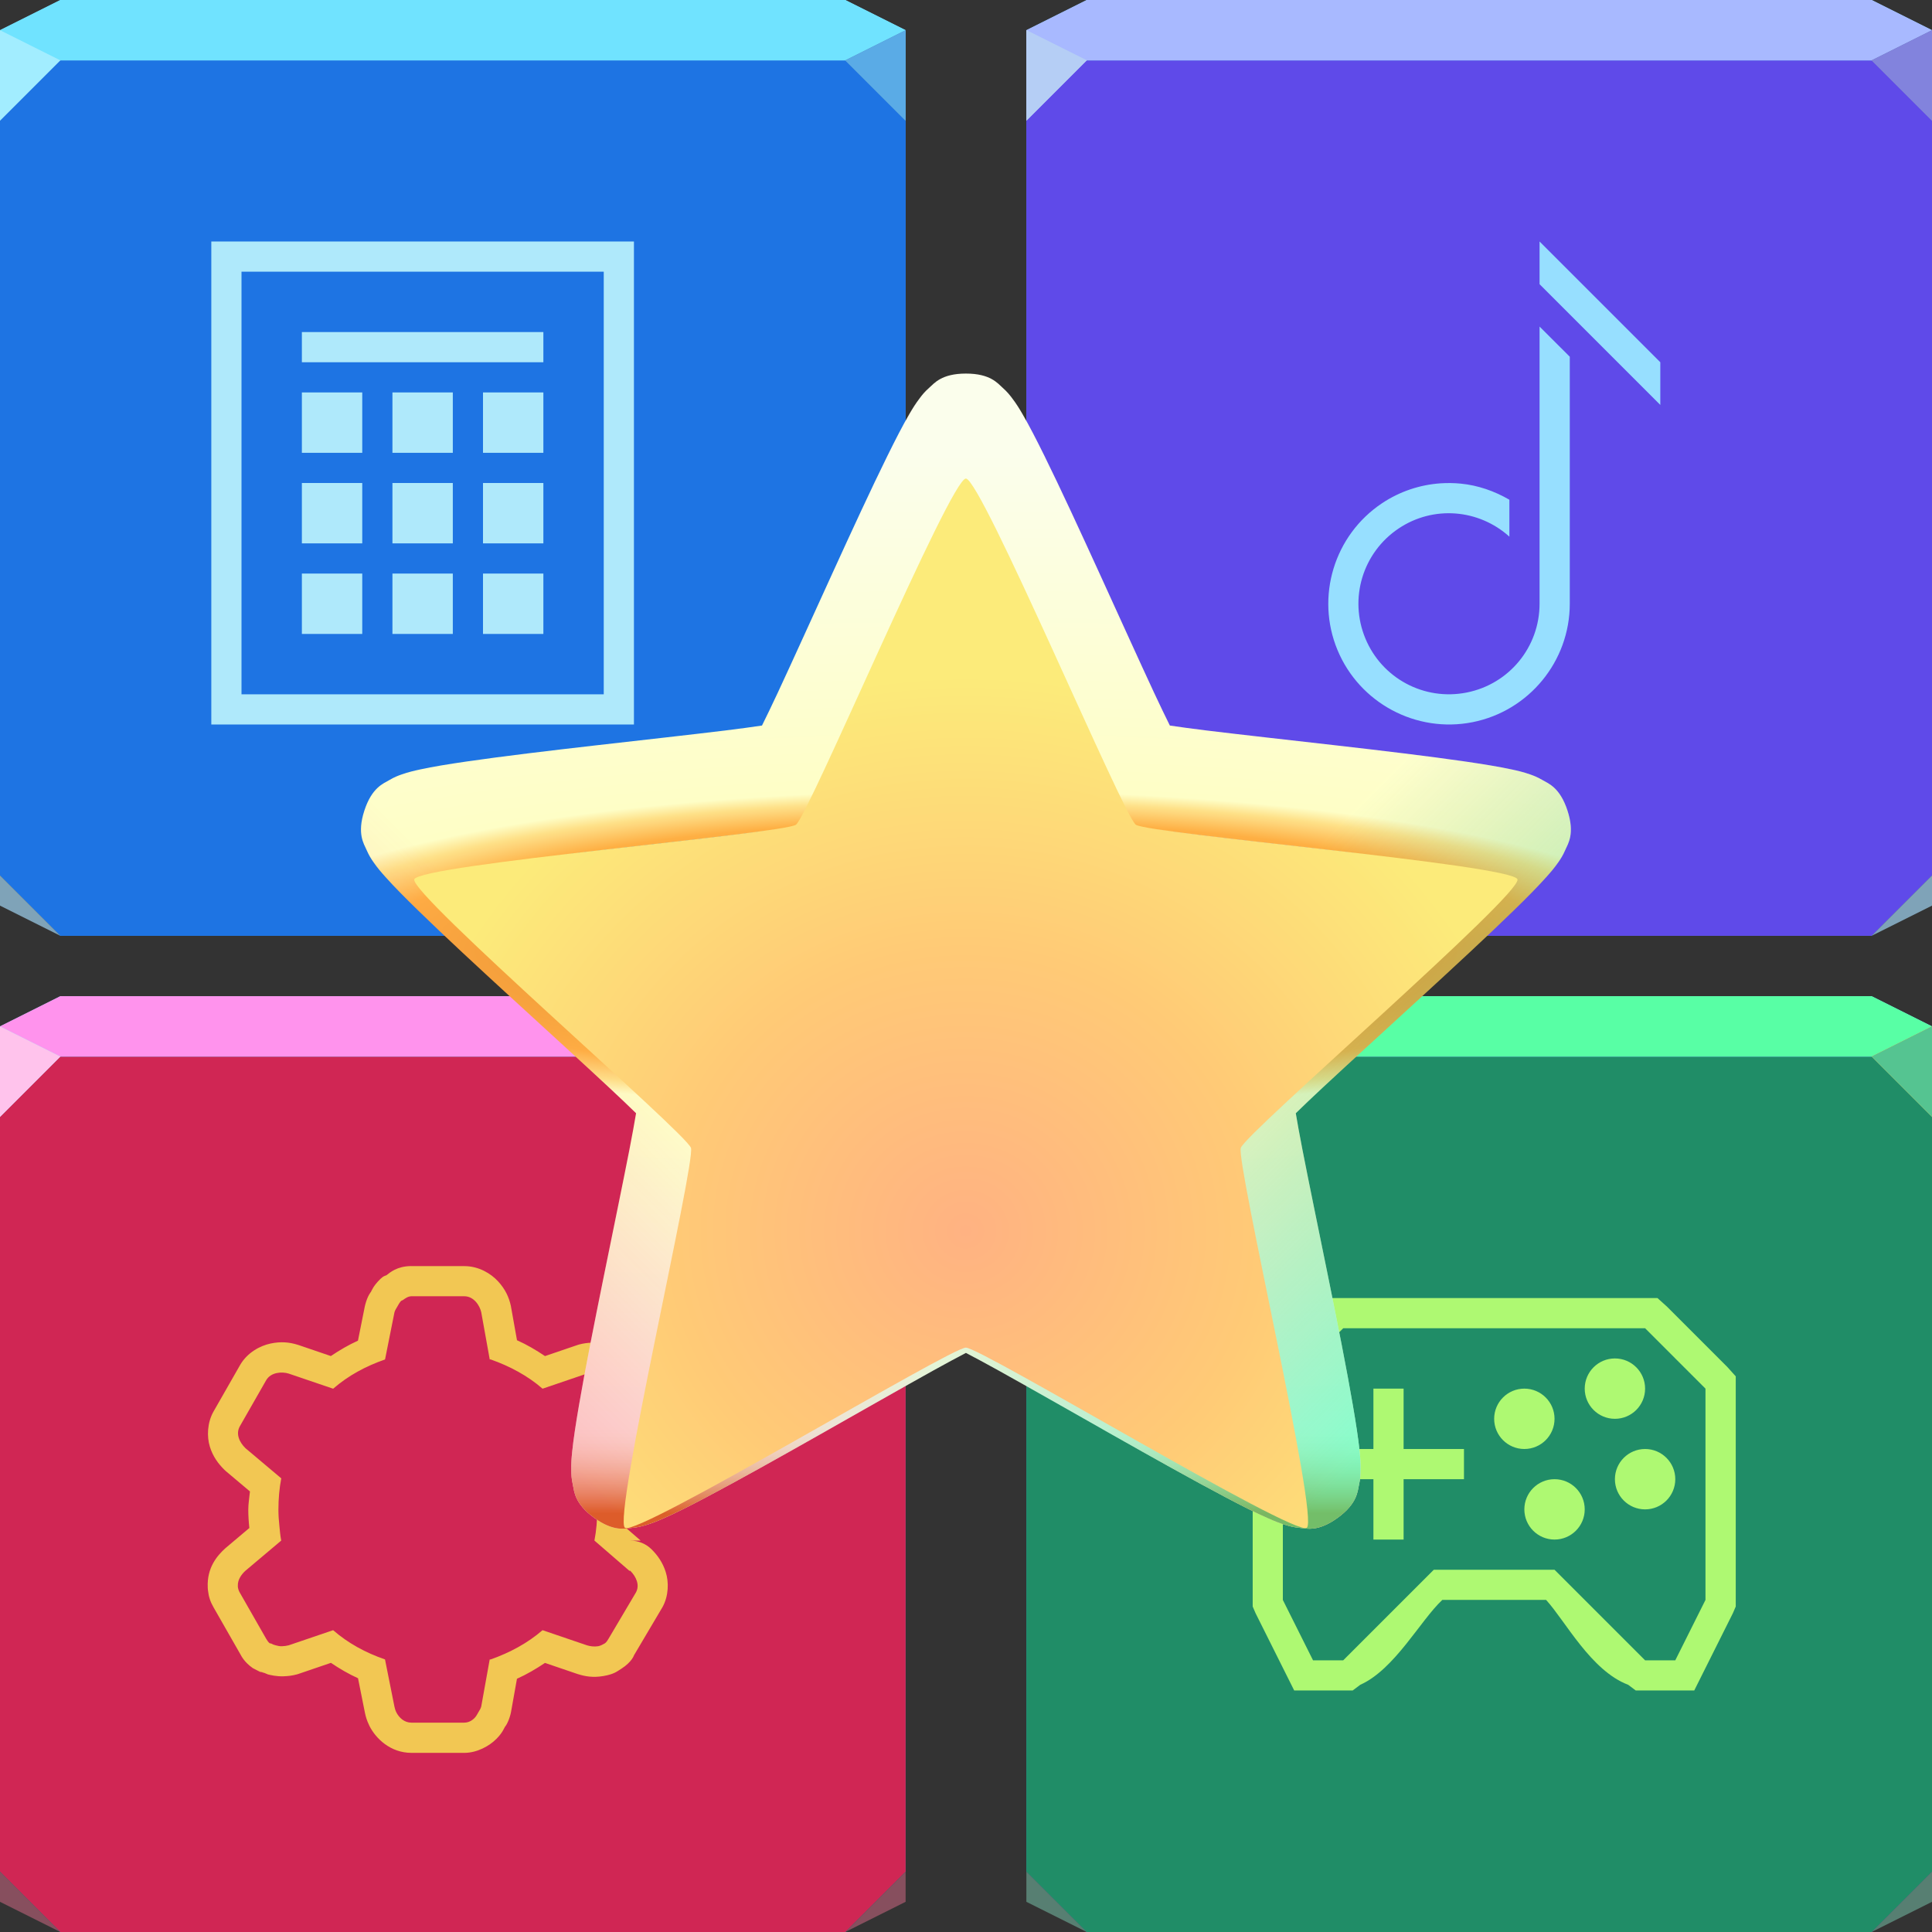 <?xml version="1.0" encoding="UTF-8"?>
<!-- Created with Inkscape (http://www.inkscape.org/) -->
<svg width="64" height="64" version="1.1" xmlns="http://www.w3.org/2000/svg" xmlns:cc="http://creativecommons.org/ns#" xmlns:dc="http://purl.org/dc/elements/1.1/" xmlns:rdf="http://www.w3.org/1999/02/22-rdf-syntax-ns#">
	<rect width="100%" height="100%" fill="#333333" stroke="none"/>
	<defs>
		<radialGradient id="b" cx="32" cy="30.013" r="23.058" gradientTransform="matrix(3.769 1.1895e-8 0 .823 -88.606 6.818)" gradientUnits="userSpaceOnUse">
			<stop stop-color="#d2791c" offset="0"/>
			<stop stop-color="#ffb042" offset=".26"/>
			<stop stop-color="#ffe28a" offset=".301"/>
			<stop stop-color="#ffffc7" offset=".323"/>
			<stop stop-color="#fcffed" offset="1"/>
		</radialGradient>
		<linearGradient id="e" x1="12.834" x2="21.781" y1="45.627" y2="36.68" gradientTransform="translate(0,1.5)" gradientUnits="userSpaceOnUse">
			<stop stop-color="#ff0d4e" stop-opacity=".265" offset="0"/>
			<stop stop-color="#ff2c65" stop-opacity="0" offset="1"/>
		</linearGradient>
		<linearGradient id="d" x1="17.589" x2="17.589" y1="51.449" y2="48.09" gradientTransform="translate(0,1.5)" gradientUnits="userSpaceOnUse">
			<stop stop-color="#d2791c" offset="0"/>
			<stop stop-color="#f9ffd4" stop-opacity=".003" offset="1"/>
		</linearGradient>
		<linearGradient id="c" x1="51.088" x2="38.582" y1="45.35" y2="32.843" gradientTransform="translate(0,1.5)" gradientUnits="userSpaceOnUse">
			<stop stop-color="#1bffb0" stop-opacity=".517" offset="0"/>
			<stop stop-color="#208d67" stop-opacity=".003" offset="1"/>
		</linearGradient>
		<radialGradient id="a" cx="32" cy="42.188" r="21.03" gradientTransform="matrix(1.058 0 0 1.007 -1.862 -.303)" gradientUnits="userSpaceOnUse">
			<stop stop-color="#ffb282" offset="0"/>
			<stop stop-color="#ffca76" offset=".507"/>
			<stop stop-color="#fceb7a" offset="1"/>
		</radialGradient>
	</defs>
	<path d="m0 2 1.636e-8 27 2 2h26l2-2v-25l-2-2z" color="#000000" fill="#3786dd"/>
	<path d="m0 2 1.636e-8 27 2 2h26l2-2v-25l-2-2z" color="#000000" fill="#1e74e3"/>
	<path d="m2 0-2 1-1.636e-8 1h28l2-1-2-1z" color="#000000" fill="#7acfff"/>
	<path d="m2 0-2 1-1.636e-8 1h28l2-1-2-1z" color="#000000" fill="#70e3ff"/>
	<path d="m30 29v1l-2 1z" color="#000000" fill="#7fa3b8"/>
	<path d="m0 29v1l2 1z" color="#000000" fill="#7fa3b8"/>
	<path d="m0 1 1.636e-8 3 2-2z" color="#000000" fill="#a2edff"/>
	<path d="m30 4-2-2 2-1z" fill="#5aabe6"/>
	<path d="m30 4-2-2 2-1z" fill="#5aabe6"/>
	<path d="m34 2v27l2 2h26l2-2v-25l-2-2z" color="#000000" fill="#3786dd"/>
	<path d="m34 2v27l2 2h26l2-2v-25l-2-2z" color="#000000" fill="#5f4ae9"/>
	<path d="m36 0-2 1v1h28l2-1-2-1z" color="#000000" fill="#7acfff"/>
	<path d="m36 0-2 1v1h28l2-1-2-1z" color="#000000" fill="#a8b9ff"/>
	<path d="m34 1v3l2-2z" color="#000000" fill="#b5cef5"/>
	<path d="m34 1v3l2-2z" color="#000000" fill="#b5cef5"/>
	<path d="m64 4-2-2 2-1z" fill="#8283dd" fill-opacity=".998"/>
	<path d="m64 4-2-2 2-1z" fill="#8283dd" fill-opacity=".998"/>
	<path d="m34 35v27l2 2h26l2-2v-25l-2-2z" color="#000000" fill="#3786dd"/>
	<path d="m34 35v27l2 2h26l2-2v-25l-2-2z" color="#000000" fill="#208d67"/>
	<path d="m36 33-2 1v1h28l2-1-2-1z" color="#000000" fill="#7acfff"/>
	<path d="m36 33-2 1v1h28l2-1-2-1z" color="#000000" fill="#58ffa5"/>
	<path d="m34 34v3l2-2z" color="#000000" fill="#83d9ff"/>
	<path d="m34 34v3l2-2z" color="#000000" fill="#b4fad5"/>
	<path d="m64 37-2-2 2-1z" fill="#f6d439"/>
	<path d="m64 37-2-2 2-1z" fill="#55c491" fill-opacity=".999"/>
	<path d="m1.636e-8 35 1.636e-8 27 2 2h26l2-2v-25l-2-2z" color="#000000" fill="#3786dd"/>
	<path d="m1.636e-8 35 1.636e-8 27 2 2h26l2-2v-25l-2-2z" color="#000000" fill="#d02654"/>
	<path d="m2 33-2 1-1.636e-8 1h28l2-1-2-1z" color="#000000" fill="#7acfff"/>
	<path d="m2 33-2 1-1.636e-8 1h28l2-1-2-1z" color="#000000" fill="#ff93ed"/>
	<path d="m1.636e-8 34 1.636e-8 3 2-2z" color="#000000" fill="#83d9ff"/>
	<path d="m1.636e-8 34 1.636e-8 3 2-2z" color="#000000" fill="#ffc3ec"/>
	<path d="m30 37-2-2 2-1z" fill="#f6d439"/>
	<path d="m30 37-2-2 2-1z" fill="#ea4c67" fill-opacity=".999"/>
	<path d="m7 8v16h14v-16h-13zm1 1h12v14h-12zm2 2v1h8v-1zm0 2v2h2v-2zm3 0v2h2v-2zm3 0v2h2v-2zm-6 3v2h2v-2zm3 0v2h2v-2zm3 0v2h2v-2zm-6 3v2h2v-2zm3 0v2h2v-2zm3 0v2h2v-2z" color="#000000" fill="#afe9fb" style="text-decoration-line:none;text-indent:0;text-transform:none"/>
	<path d="m64 29v1l-2 1z" color="#000000" fill="#7fa3b8"/>
	<path d="m64 62v1l-2 1z" color="#000000" fill="#588073" fill-opacity=".993"/>
	<path d="m30 62v1l-2 1z" color="#000000" fill="#874f5e"/>
	<path d="m34 29v1l2 1z" color="#000000" fill="#7fa3b8"/>
	<path d="m34 62v1l2 1z" color="#000000" fill="#588073" fill-opacity=".993"/>
	<path d="m1.636e-8 62v1l2 1z" color="#000000" fill="#874f5e"/>
	<path d="m51 8v1.414l4 4v-1.414zm0 2.818v9.182c0 1.434-1.007 2.662-2.414 2.941-1.407 0.28-2.809-0.468-3.357-1.793-0.549-1.325-0.087-2.846 1.105-3.643 1.148-0.767 2.65-0.643 3.666 0.272v-1.223c-0.499-0.289-1.044-0.478-1.607-0.533-0.224-0.022-0.451-0.025-0.676-0.01-0.676 0.047-1.345 0.265-1.939 0.662-1.584 1.058-2.202 3.097-1.473 4.857 0.729 1.76 2.608 2.764 4.477 2.393 1.869-0.372 3.219-2.019 3.219-3.924v-8.182z" color="#000000" color-rendering="auto" dominant-baseline="auto" fill="#97dfff" image-rendering="auto" shape-rendering="auto" solid-color="#000000" style="font-feature-settings:normal;font-variant-alternates:normal;font-variant-caps:normal;font-variant-ligatures:normal;font-variant-numeric:normal;font-variant-position:normal;isolation:auto;mix-blend-mode:normal;paint-order:normal;shape-padding:0;text-decoration-color:#000000;text-decoration-line:none;text-decoration-style:solid;text-indent:0;text-orientation:mixed;text-transform:none;white-space:normal"/>
	<path d="m13.61 41.94c-0.465 0.008-0.691 0.214-0.807 0.303-0.063 0.029-0.089 0.018-0.199 0.121-0.009 0.009-0.018 0.018-0.027 0.027-0.212 0.213-0.257 0.347-0.293 0.412 0.009-0.017-0.107 0.114-0.185 0.416-0.005 0.019-0.01 0.038-0.014 0.057l-0.227 1.135c-0.313 0.142-0.61 0.315-0.898 0.51l-1.07-0.365c-0.007-2e-3 -0.014-4e-3 -0.021-0.006-0.289-0.092-0.572-0.115-0.91-0.043-0.338 0.072-0.764 0.292-1.008 0.715-6.528e-4 0.001-0.001 0.003-0.002 0.004l-0.875 1.531c-0.003 0.004-0.005 0.009-0.008 0.014-0.201 0.365-0.217 0.818-0.115 1.15s0.283 0.57 0.477 0.762c0.019 0.019 0.038 0.037 0.059 0.055l0.793 0.668c-0.018 0.2-0.055 0.399-0.055 0.598 0 0.207 0.013 0.414 0.035 0.613l-0.773 0.652c-0.011 0.009-0.021 0.018-0.031 0.027-0.254 0.232-0.606 0.631-0.574 1.287 1.965e-4 0.01-6.026e-4 0.009 0 0.023 0.001 0.022 0.003 0.044 0.006 0.066 0.024 0.221 0.078 0.386 0.188 0.576l0.002 2e-3v2e-3l0.873 1.527c0.004 0.007 0.008 0.014 0.012 0.021 0.028 0.047 0.123 0.258 0.412 0.459 0.025 0.013 0.238 0.123 0.238 0.123 3.692e-4 1.31e-4 0.091 0.024 0.148 0.037 0.038 0.012 0.084 0.04 0.117 0.049h0.002c0.07 0.018 0.28 0.071 0.518 0.061 0.141-5e-3 0.282-0.02 0.435-0.062 0.02-0.005 0.039-0.011 0.059-0.018l1.07-0.365c0.288 0.195 0.586 0.368 0.898 0.51l0.227 1.135c0.001 0.006 0.003 0.012 0.004 0.018 0.024 0.112 0.057 0.241 0.144 0.418 0.001 0.003 0.003 0.006 0.004 0.01 0.213 0.42 0.696 0.891 1.393 0.891h1.75c0.006 5.2e-5 0.012 5.2e-5 0.018 0 0.41-0.007 0.809-0.227 1.035-0.455h2e-3c0.206-0.209 0.254-0.344 0.289-0.408 0.001-2e-3 0.003-0.004 0.004-0.006-0.016 0.029 0.101-0.101 0.182-0.41 0.006-0.025 0.011-0.049 0.016-0.074l0.197-1.102c0.322-0.145 0.629-0.324 0.928-0.525l1.07 0.365c0.006 2e-3 0.013 4e-3 0.02 0.006 0.237 0.075 0.497 0.123 0.844 0.064 0.35-0.059 0.451-0.152 0.572-0.227 0.007-0.004 0.013-0.008 0.02-0.012 0.362-0.233 0.422-0.449 0.426-0.455 0.007-0.011 0.013-0.022 0.02-0.033l0.906-1.531c0.005-9e-3 0.011-0.018 0.016-0.027 0.205-0.372 0.212-0.827 0.107-1.158-0.098-0.314-0.271-0.558-0.469-0.754-0.187-0.185-0.439-0.289-0.701-0.289h0.34l-0.49-0.424c0.018-0.203 0.057-0.407 0.057-0.607 0-0.233-0.02-0.44-0.037-0.623v-2e-3l0.752-0.65c0.007-0.006 0.014-0.012 0.021-0.018 0.089-0.081 0.342-0.239 0.514-0.707 0.001-0.003 0.003-0.006 0.004-0.01 0.052-0.146 0.097-0.379 0.078-0.627-0.019-0.239-0.115-0.491-0.185-0.613-0.002-0.003-0.004-0.006-0.006-0.01l-0.906-1.531-0.004-0.008c-0.025-0.041-0.102-0.261-0.44-0.478-0.28-0.181-0.648-0.267-0.969-0.25-0.14 0.005-0.279 0.021-0.432 0.062-0.019 0.005-0.038 0.011-0.057 0.018l-1.07 0.365c-0.299-0.201-0.605-0.381-0.928-0.525l-0.197-1.102c-0.002-0.012-0.004-0.023-0.006-0.035-0.065-0.298-0.19-0.559-0.424-0.814-0.234-0.255-0.636-0.504-1.115-0.504h-1.75c-0.006-6.4e-5 -0.013-6.4e-5 -0.02 0zm0.02 1h1.75c0.312 0 0.512 0.302 0.562 0.531l0.281 1.562c9e-3 0.003 0.022-0.003 0.031 0 0.632 0.223 1.223 0.538 1.719 0.969l1.469-0.5c0.07-0.019 0.147-0.029 0.219-0.031 0.143-0.008 0.266 0.023 0.375 0.094 0.055 0.035 0.089 0.097 0.125 0.156l0.906 1.531c0.039 0.067 0.06 0.12 0.062 0.188 0.008 0.077-6e-3 0.147-0.031 0.219-0.046 0.126-0.163 0.233-0.25 0.312l-1.156 1c0.032 0.164 0.043 0.33 0.062 0.5 0.016 0.178 0.031 0.353 0.031 0.531 0 0.346-0.03 0.704-0.094 1.031l1.156 1h0.031c0.103 0.102 0.181 0.22 0.219 0.344 0.039 0.123 0.036 0.253-0.031 0.375l-0.906 1.531c-0.037 0.058-0.071 0.121-0.125 0.156-0.06 0.036-0.149 0.082-0.219 0.094-0.131 0.022-0.271 0.002-0.375-0.031l-1.469-0.5c-0.496 0.431-1.087 0.746-1.719 0.969-9e-3 0.003-0.022-0.003-0.031 0l-0.281 1.562c-0.018 0.07-0.06 0.126-0.094 0.188-0.034 0.063-0.077 0.139-0.125 0.188-0.094 0.095-0.204 0.154-0.344 0.156h-1.75c-0.234 0-0.408-0.162-0.5-0.344-0.03-0.06-0.05-0.13-0.062-0.188l-0.312-1.562c-0.642-0.223-1.216-0.532-1.719-0.969l-1.469 0.5c-0.07 0.019-0.147 0.029-0.219 0.031-0.082 0.005-0.144-0.012-0.219-0.031-0.057-0.015-0.107-0.033-0.156-0.062-0.005-0.004-0.026 0.004-0.031 0-0.055-0.038-0.089-0.097-0.125-0.156l-0.875-1.531c-0.034-0.059-0.056-0.129-0.062-0.188-3.89e-4 -0.009-2.04e-4 -0.022 0-0.031-0.01-0.203 0.12-0.381 0.25-0.5l1.187-1c-0.031-0.159-0.047-0.331-0.062-0.5-0.02-0.171-0.031-0.358-0.031-0.531 0-0.346 0.031-0.704 0.094-1.031l-1.187-1c-0.207-0.204-0.322-0.474-0.188-0.719l0.875-1.531c0.156-0.27 0.526-0.29 0.75-0.219l1.469 0.5c0.503-0.437 1.076-0.745 1.719-0.969l0.312-1.562c0.018-0.07 0.059-0.125 0.094-0.188s0.077-0.139 0.125-0.188c0.016-0.015 0.045-0.018 0.062-0.031 0.081-0.06 0.174-0.123 0.281-0.125zm-5.371 7.686c2.087e-4 0.002 0.002 0.005 0.002 0.008 5.681e-4 5e-3 -5.802e-4 0.011 0 0.016zm0.264 4.699c0.07 0.037 0.132 0.057 0.197 0.08-0.014-0.003-0.045-0.01-0.045-0.01 2.832e-4 8.8e-5 -0.081-0.037-0.152-0.07z" color="#000000" color-rendering="auto" dominant-baseline="auto" fill="#f2c753" image-rendering="auto" shape-rendering="auto" solid-color="#000000" style="font-feature-settings:normal;font-variant-alternates:normal;font-variant-caps:normal;font-variant-ligatures:normal;font-variant-numeric:normal;font-variant-position:normal;isolation:auto;mix-blend-mode:normal;shape-padding:0;text-decoration-color:#000000;text-decoration-line:none;text-decoration-style:solid;text-indent:0;text-orientation:mixed;text-transform:none;white-space:normal"/>
	<path d="m44.09 43-0.312 0.281-2 2-0.281 0.312v7.625l0.094 0.219 1 2 0.281 0.562h1.938l0.25-0.188c1.141-0.51 1.993-2.136 2.719-2.812h3.438c0.648 0.715 1.489 2.347 2.719 2.812l0.25 0.188h1.938l0.281-0.562 1-2 0.094-0.219v-7.625l-0.281-0.312-2-2-0.312-0.281h-10.406zm0.406 1h10l2 2v7l-1 2h-1l-3-3h-4l-3 3h-1l-1-2v-7zm9 1c-0.552 0-1 0.448-1 1s0.448 1 1 1 1-0.448 1-1-0.448-1-1-1zm-8 1v2h-2v1h2v2h1v-2h2v-1h-2v-2zm5 0c-0.552 0-1 0.448-1 1s0.448 1 1 1 1-0.448 1-1-0.448-1-1-1zm4 2c-0.552 0-1 0.448-1 1s0.448 1 1 1 1-0.448 1-1-0.448-1-1-1zm-3 1c-0.552 0-1 0.448-1 1s0.448 1 1 1 1-0.448 1-1-0.448-1-1-1z" color="#000000" fill="#aef972" style="text-decoration-line:none;text-indent:0;text-transform:none"/>
	<g transform="matrix(.869 0 0 .869 4.187 4.123)" stroke-width="1.324">
		<path d="m32 9.496c-0.929 0-1.207 0.373-1.395 0.539-0.188 0.166-0.275 0.283-0.357 0.391-0.165 0.216-0.279 0.402-0.404 0.617-0.251 0.43-0.521 0.956-0.83 1.582-0.618 1.251-1.368 2.877-2.113 4.51-0.746 1.633-1.486 3.271-2.061 4.506-0.247 0.53-0.444 0.934-0.611 1.272-0.373 0.055-0.817 0.117-1.397 0.188-1.352 0.165-3.138 0.362-4.922 0.566-1.783 0.204-3.562 0.416-4.943 0.617-0.691 0.101-1.276 0.195-1.762 0.301-0.243 0.053-0.452 0.101-0.709 0.191-0.128 0.045-0.266 0.093-0.482 0.221s-0.656 0.277-0.943 1.16c-0.287 0.883-0.018 1.262 0.082 1.492 0.1 0.23 0.183 0.351 0.26 0.463 0.154 0.224 0.295 0.387 0.461 0.572 0.331 0.371 0.749 0.792 1.248 1.279 0.999 0.974 2.314 2.191 3.637 3.404 1.323 1.214 2.652 2.423 3.648 3.352 0.428 0.399 0.752 0.709 1.022 0.973-0.063 0.371-0.142 0.815-0.254 1.389-0.261 1.337-0.626 3.096-0.982 4.856s-0.706 3.515-0.941 4.891c-0.118 0.688-0.208 1.274-0.258 1.77-0.025 0.247-0.042 0.462-0.035 0.734 0.003 0.136 0.006 0.282 0.061 0.527 0.054 0.245 0.059 0.708 0.811 1.254 0.752 0.546 1.196 0.409 1.445 0.385 0.25-0.024 0.389-0.067 0.52-0.105 0.261-0.078 0.46-0.162 0.688-0.262 0.455-0.2 0.984-0.466 1.602-0.791 1.236-0.649 2.798-1.523 4.361-2.406 1.563-0.883 3.124-1.775 4.314-2.436 0.511-0.284 0.908-0.495 1.242-0.67 0.334 0.175 0.731 0.386 1.242 0.67 1.191 0.661 2.752 1.553 4.314 2.436 1.563 0.883 3.126 1.757 4.361 2.406 0.618 0.325 1.146 0.591 1.602 0.791 0.228 0.1 0.427 0.184 0.688 0.262 0.13 0.039 0.27 0.081 0.52 0.105s0.694 0.161 1.445-0.385c0.752-0.546 0.756-1.009 0.811-1.254 0.054-0.245 0.057-0.391 0.061-0.527 0.007-0.272-0.01-0.487-0.035-0.734-0.05-0.495-0.14-1.082-0.258-1.77-0.235-1.376-0.585-3.131-0.941-4.891s-0.722-3.519-0.982-4.856c-0.112-0.574-0.191-1.017-0.254-1.389 0.269-0.264 0.594-0.574 1.022-0.973 0.997-0.928 2.326-2.138 3.648-3.352 1.323-1.214 2.638-2.43 3.637-3.404 0.5-0.487 0.917-0.908 1.248-1.279 0.166-0.186 0.306-0.348 0.461-0.572 0.077-0.112 0.16-0.233 0.26-0.463s0.369-0.609 0.082-1.492c-0.287-0.883-0.727-1.033-0.943-1.16s-0.354-0.175-0.482-0.221c-0.257-0.09-0.466-0.139-0.709-0.191-0.486-0.105-1.071-0.2-1.762-0.301-1.381-0.201-3.16-0.413-4.943-0.617-1.783-0.204-3.57-0.401-4.922-0.566-0.58-0.071-1.024-0.133-1.397-0.188-0.167-0.338-0.364-0.741-0.611-1.272-0.575-1.235-1.315-2.873-2.061-4.506-0.746-1.633-1.495-3.259-2.113-4.51-0.309-0.626-0.58-1.152-0.83-1.582-0.125-0.215-0.239-0.401-0.404-0.617-0.083-0.108-0.17-0.224-0.357-0.391s-0.466-0.539-1.395-0.539zm0 6.18c0.468 0.984 0.936 1.969 1.461 3.119 0.741 1.623 1.48 3.261 2.072 4.533 0.296 0.636 0.555 1.178 0.77 1.602 0.107 0.212 0.202 0.391 0.303 0.564 0.051 0.087 0.099 0.17 0.176 0.279 0.077 0.109 0.091 0.224 0.52 0.535s0.545 0.291 0.672 0.33c0.127 0.039 0.222 0.061 0.32 0.082 0.196 0.043 0.396 0.077 0.631 0.113 0.469 0.073 1.063 0.149 1.76 0.234 1.393 0.17 3.179 0.369 4.951 0.572 1.257 0.144 2.339 0.285 3.42 0.426-0.792 0.749-1.584 1.498-2.516 2.353-1.314 1.206-2.645 2.415-3.672 3.371-0.513 0.478-0.949 0.892-1.285 1.227-0.168 0.167-0.31 0.311-0.443 0.461-0.067 0.075-0.131 0.149-0.211 0.256-0.08 0.106-0.186 0.157-0.35 0.66s-0.108 0.605-0.105 0.738c0.002 0.133 0.011 0.23 0.021 0.33 0.02 0.2 0.05 0.401 0.088 0.635 0.075 0.468 0.184 1.058 0.318 1.746 0.268 1.377 0.634 3.139 0.988 4.887 0.251 1.239 0.45 2.312 0.65 3.383-0.957-0.522-1.915-1.042-3.016-1.664-1.553-0.877-3.115-1.768-4.342-2.449-0.613-0.34-1.14-0.627-1.562-0.844-0.211-0.108-0.392-0.198-0.576-0.279-0.092-0.04-0.181-0.08-0.307-0.123s-0.207-0.127-0.736-0.127-0.61 0.084-0.736 0.127c-0.126 0.043-0.215 0.083-0.307 0.123-0.184 0.081-0.365 0.171-0.576 0.279-0.422 0.216-0.949 0.503-1.562 0.844-1.227 0.681-2.789 1.572-4.342 2.449-1.101 0.622-2.059 1.143-3.016 1.664 0.2-1.071 0.399-2.143 0.65-3.383 0.354-1.748 0.72-3.51 0.988-4.887 0.134-0.688 0.243-1.278 0.318-1.746 0.038-0.234 0.068-0.435 0.088-0.635 0.01-0.1 0.019-0.197 0.021-0.33 0.002-0.133 0.058-0.235-0.105-0.738s-0.27-0.554-0.35-0.66-0.144-0.181-0.211-0.256c-0.134-0.15-0.275-0.294-0.443-0.461-0.336-0.335-0.772-0.748-1.285-1.227-1.026-0.956-2.358-2.165-3.672-3.371-0.932-0.855-1.724-1.605-2.516-2.353 1.081-0.141 2.163-0.282 3.42-0.426 1.772-0.203 3.559-0.402 4.951-0.572 0.696-0.085 1.291-0.161 1.76-0.234 0.234-0.037 0.434-0.071 0.631-0.113 0.098-0.021 0.193-0.043 0.32-0.082s0.243-0.019 0.672-0.33c0.428-0.311 0.443-0.426 0.52-0.535 0.077-0.109 0.125-0.193 0.176-0.279 0.101-0.174 0.196-0.353 0.303-0.564 0.214-0.423 0.473-0.966 0.77-1.602 0.592-1.272 1.331-2.911 2.072-4.533 0.525-1.15 0.993-2.135 1.461-3.119z" color="#000000" color-rendering="auto" dominant-baseline="auto" fill="url(#b)" image-rendering="auto" shape-rendering="auto" solid-color="#000000" style="font-feature-settings:normal;font-variant-alternates:normal;font-variant-caps:normal;font-variant-ligatures:normal;font-variant-numeric:normal;font-variant-position:normal;isolation:auto;mix-blend-mode:normal;shape-padding:0;text-decoration-color:#000000;text-decoration-line:none;text-decoration-style:solid;text-indent:0;text-orientation:mixed;text-transform:none;white-space:normal"/>
		<path d="m32 9.496c-0.929 0-1.207 0.373-1.395 0.539-0.188 0.166-0.275 0.283-0.357 0.391-0.165 0.216-0.279 0.402-0.404 0.617-0.251 0.43-0.521 0.956-0.83 1.582-0.618 1.251-1.368 2.877-2.113 4.51-0.746 1.633-1.486 3.271-2.061 4.506-0.247 0.53-0.444 0.934-0.611 1.272-0.373 0.055-0.817 0.117-1.397 0.188-1.352 0.165-3.138 0.362-4.922 0.566-1.783 0.204-3.562 0.416-4.943 0.617-0.691 0.101-1.276 0.195-1.762 0.301-0.243 0.053-0.452 0.101-0.709 0.191-0.128 0.045-0.266 0.093-0.482 0.221s-0.656 0.277-0.943 1.16c-0.287 0.883-0.018 1.262 0.082 1.492 0.1 0.23 0.183 0.351 0.26 0.463 0.154 0.224 0.295 0.387 0.461 0.572 0.331 0.371 0.749 0.792 1.248 1.279 0.999 0.974 2.314 2.191 3.637 3.404 1.323 1.214 2.652 2.423 3.648 3.352 0.428 0.399 0.752 0.709 1.022 0.973-0.063 0.371-0.142 0.815-0.254 1.389-0.261 1.337-0.626 3.096-0.982 4.856s-0.706 3.515-0.941 4.891c-0.118 0.688-0.208 1.274-0.258 1.77-0.025 0.247-0.042 0.462-0.035 0.734 0.003 0.136 0.006 0.282 0.061 0.527 0.054 0.245 0.059 0.708 0.811 1.254 0.752 0.546 1.196 0.409 1.445 0.385 0.25-0.024 0.389-0.067 0.52-0.105 0.261-0.078 0.46-0.162 0.688-0.262 0.455-0.2 0.984-0.466 1.602-0.791 1.236-0.649 2.798-1.523 4.361-2.406 1.563-0.883 3.124-1.775 4.314-2.436 0.511-0.284 0.908-0.495 1.242-0.67 0.334 0.175 0.731 0.386 1.242 0.67 1.191 0.661 2.752 1.553 4.314 2.436 1.563 0.883 3.126 1.757 4.361 2.406 0.618 0.325 1.146 0.591 1.602 0.791 0.228 0.1 0.427 0.184 0.688 0.262 0.13 0.039 0.27 0.081 0.52 0.105s0.694 0.161 1.445-0.385c0.752-0.546 0.756-1.009 0.811-1.254 0.054-0.245 0.057-0.391 0.061-0.527 0.007-0.272-0.01-0.487-0.035-0.734-0.05-0.495-0.14-1.082-0.258-1.77-0.235-1.376-0.585-3.131-0.941-4.891s-0.722-3.519-0.982-4.856c-0.112-0.574-0.191-1.017-0.254-1.389 0.269-0.264 0.594-0.574 1.022-0.973 0.997-0.928 2.326-2.138 3.648-3.352 1.323-1.214 2.638-2.43 3.637-3.404 0.5-0.487 0.917-0.908 1.248-1.279 0.166-0.186 0.306-0.348 0.461-0.572 0.077-0.112 0.16-0.233 0.26-0.463s0.369-0.609 0.082-1.492c-0.287-0.883-0.727-1.033-0.943-1.16s-0.354-0.175-0.482-0.221c-0.257-0.09-0.466-0.139-0.709-0.191-0.486-0.105-1.071-0.2-1.762-0.301-1.381-0.201-3.16-0.413-4.943-0.617-1.783-0.204-3.57-0.401-4.922-0.566-0.58-0.071-1.024-0.133-1.397-0.188-0.167-0.338-0.364-0.741-0.611-1.272-0.575-1.235-1.315-2.873-2.061-4.506-0.746-1.633-1.495-3.259-2.113-4.51-0.309-0.626-0.58-1.152-0.83-1.582-0.125-0.215-0.239-0.401-0.404-0.617-0.083-0.108-0.17-0.224-0.357-0.391s-0.466-0.539-1.395-0.539zm0 6.18c0.468 0.984 0.936 1.969 1.461 3.119 0.741 1.623 1.48 3.261 2.072 4.533 0.296 0.636 0.555 1.178 0.77 1.602 0.107 0.212 0.202 0.391 0.303 0.564 0.051 0.087 0.099 0.17 0.176 0.279 0.077 0.109 0.091 0.224 0.52 0.535s0.545 0.291 0.672 0.33c0.127 0.039 0.222 0.061 0.32 0.082 0.196 0.043 0.396 0.077 0.631 0.113 0.469 0.073 1.063 0.149 1.76 0.234 1.393 0.17 3.179 0.369 4.951 0.572 1.257 0.144 2.339 0.285 3.42 0.426-0.792 0.749-1.584 1.498-2.516 2.353-1.314 1.206-2.645 2.415-3.672 3.371-0.513 0.478-0.949 0.892-1.285 1.227-0.168 0.167-0.31 0.311-0.443 0.461-0.067 0.075-0.131 0.149-0.211 0.256-0.08 0.106-0.186 0.157-0.35 0.66s-0.108 0.605-0.105 0.738c0.002 0.133 0.011 0.23 0.021 0.33 0.02 0.2 0.05 0.401 0.088 0.635 0.075 0.468 0.184 1.058 0.318 1.746 0.268 1.377 0.634 3.139 0.988 4.887 0.251 1.239 0.45 2.312 0.65 3.383-0.957-0.522-1.915-1.042-3.016-1.664-1.553-0.877-3.115-1.768-4.342-2.449-0.613-0.34-1.14-0.627-1.562-0.844-0.211-0.108-0.392-0.198-0.576-0.279-0.092-0.04-0.181-0.08-0.307-0.123s-0.207-0.127-0.736-0.127-0.61 0.084-0.736 0.127c-0.126 0.043-0.215 0.083-0.307 0.123-0.184 0.081-0.365 0.171-0.576 0.279-0.422 0.216-0.949 0.503-1.562 0.844-1.227 0.681-2.789 1.572-4.342 2.449-1.101 0.622-2.059 1.143-3.016 1.664 0.2-1.071 0.399-2.143 0.65-3.383 0.354-1.748 0.72-3.51 0.988-4.887 0.134-0.688 0.243-1.278 0.318-1.746 0.038-0.234 0.068-0.435 0.088-0.635 0.01-0.1 0.019-0.197 0.021-0.33 0.002-0.133 0.058-0.235-0.105-0.738s-0.27-0.554-0.35-0.66-0.144-0.181-0.211-0.256c-0.134-0.15-0.275-0.294-0.443-0.461-0.336-0.335-0.772-0.748-1.285-1.227-1.026-0.956-2.358-2.165-3.672-3.371-0.932-0.855-1.724-1.605-2.516-2.353 1.081-0.141 2.163-0.282 3.42-0.426 1.772-0.203 3.559-0.402 4.951-0.572 0.696-0.085 1.291-0.161 1.76-0.234 0.234-0.037 0.434-0.071 0.631-0.113 0.098-0.021 0.193-0.043 0.32-0.082s0.243-0.019 0.672-0.33c0.428-0.311 0.443-0.426 0.52-0.535 0.077-0.109 0.125-0.193 0.176-0.279 0.101-0.174 0.196-0.353 0.303-0.564 0.214-0.423 0.473-0.966 0.77-1.602 0.592-1.272 1.331-2.911 2.072-4.533 0.525-1.15 0.993-2.135 1.461-3.119z" color="#000000" color-rendering="auto" dominant-baseline="auto" fill="url(#d)" image-rendering="auto" shape-rendering="auto" solid-color="#000000" style="font-feature-settings:normal;font-variant-alternates:normal;font-variant-caps:normal;font-variant-ligatures:normal;font-variant-numeric:normal;font-variant-position:normal;isolation:auto;mix-blend-mode:normal;shape-padding:0;text-decoration-color:#000000;text-decoration-line:none;text-decoration-style:solid;text-indent:0;text-orientation:mixed;text-transform:none;white-space:normal"/>
		<path d="m32 9.496c-0.929 0-1.207 0.373-1.395 0.539-0.188 0.166-0.275 0.283-0.357 0.391-0.165 0.216-0.279 0.402-0.404 0.617-0.251 0.43-0.521 0.956-0.83 1.582-0.618 1.251-1.368 2.877-2.113 4.51-0.746 1.633-1.486 3.271-2.061 4.506-0.247 0.53-0.444 0.934-0.611 1.272-0.373 0.055-0.817 0.117-1.397 0.188-1.352 0.165-3.138 0.362-4.922 0.566-1.783 0.204-3.562 0.416-4.943 0.617-0.691 0.101-1.276 0.195-1.762 0.301-0.243 0.053-0.452 0.101-0.709 0.191-0.128 0.045-0.266 0.093-0.482 0.221s-0.656 0.277-0.943 1.16c-0.287 0.883-0.018 1.262 0.082 1.492 0.1 0.23 0.183 0.351 0.26 0.463 0.154 0.224 0.295 0.387 0.461 0.572 0.331 0.371 0.749 0.792 1.248 1.279 0.999 0.974 2.314 2.191 3.637 3.404 1.323 1.214 2.652 2.423 3.648 3.352 0.428 0.399 0.752 0.709 1.022 0.973-0.063 0.371-0.142 0.815-0.254 1.389-0.261 1.337-0.626 3.096-0.982 4.856s-0.706 3.515-0.941 4.891c-0.118 0.688-0.208 1.274-0.258 1.77-0.025 0.247-0.042 0.462-0.035 0.734 0.003 0.136 0.006 0.282 0.061 0.527 0.054 0.245 0.059 0.708 0.811 1.254 0.752 0.546 1.196 0.409 1.445 0.385 0.25-0.024 0.389-0.067 0.52-0.105 0.261-0.078 0.46-0.162 0.688-0.262 0.455-0.2 0.984-0.466 1.602-0.791 1.236-0.649 2.798-1.523 4.361-2.406 1.563-0.883 3.124-1.775 4.314-2.436 0.511-0.284 0.908-0.495 1.242-0.67 0.334 0.175 0.731 0.386 1.242 0.67 1.191 0.661 2.752 1.553 4.314 2.436 1.563 0.883 3.126 1.757 4.361 2.406 0.618 0.325 1.146 0.591 1.602 0.791 0.228 0.1 0.427 0.184 0.688 0.262 0.13 0.039 0.27 0.081 0.52 0.105s0.694 0.161 1.445-0.385c0.752-0.546 0.756-1.009 0.811-1.254 0.054-0.245 0.057-0.391 0.061-0.527 0.007-0.272-0.01-0.487-0.035-0.734-0.05-0.495-0.14-1.082-0.258-1.77-0.235-1.376-0.585-3.131-0.941-4.891s-0.722-3.519-0.982-4.856c-0.112-0.574-0.191-1.017-0.254-1.389 0.269-0.264 0.594-0.574 1.022-0.973 0.997-0.928 2.326-2.138 3.648-3.352 1.323-1.214 2.638-2.43 3.637-3.404 0.5-0.487 0.917-0.908 1.248-1.279 0.166-0.186 0.306-0.348 0.461-0.572 0.077-0.112 0.16-0.233 0.26-0.463s0.369-0.609 0.082-1.492c-0.287-0.883-0.727-1.033-0.943-1.16s-0.354-0.175-0.482-0.221c-0.257-0.09-0.466-0.139-0.709-0.191-0.486-0.105-1.071-0.2-1.762-0.301-1.381-0.201-3.16-0.413-4.943-0.617-1.783-0.204-3.57-0.401-4.922-0.566-0.58-0.071-1.024-0.133-1.397-0.188-0.167-0.338-0.364-0.741-0.611-1.272-0.575-1.235-1.315-2.873-2.061-4.506-0.746-1.633-1.495-3.259-2.113-4.51-0.309-0.626-0.58-1.152-0.83-1.582-0.125-0.215-0.239-0.401-0.404-0.617-0.083-0.108-0.17-0.224-0.357-0.391s-0.466-0.539-1.395-0.539zm0 6.18c0.468 0.984 0.936 1.969 1.461 3.119 0.741 1.623 1.48 3.261 2.072 4.533 0.296 0.636 0.555 1.178 0.77 1.602 0.107 0.212 0.202 0.391 0.303 0.564 0.051 0.087 0.099 0.17 0.176 0.279 0.077 0.109 0.091 0.224 0.52 0.535s0.545 0.291 0.672 0.33c0.127 0.039 0.222 0.061 0.32 0.082 0.196 0.043 0.396 0.077 0.631 0.113 0.469 0.073 1.063 0.149 1.76 0.234 1.393 0.17 3.179 0.369 4.951 0.572 1.257 0.144 2.339 0.285 3.42 0.426-0.792 0.749-1.584 1.498-2.516 2.353-1.314 1.206-2.645 2.415-3.672 3.371-0.513 0.478-0.949 0.892-1.285 1.227-0.168 0.167-0.31 0.311-0.443 0.461-0.067 0.075-0.131 0.149-0.211 0.256-0.08 0.106-0.186 0.157-0.35 0.66s-0.108 0.605-0.105 0.738c0.002 0.133 0.011 0.23 0.021 0.33 0.02 0.2 0.05 0.401 0.088 0.635 0.075 0.468 0.184 1.058 0.318 1.746 0.268 1.377 0.634 3.139 0.988 4.887 0.251 1.239 0.45 2.312 0.65 3.383-0.957-0.522-1.915-1.042-3.016-1.664-1.553-0.877-3.115-1.768-4.342-2.449-0.613-0.34-1.14-0.627-1.562-0.844-0.211-0.108-0.392-0.198-0.576-0.279-0.092-0.04-0.181-0.08-0.307-0.123s-0.207-0.127-0.736-0.127-0.61 0.084-0.736 0.127c-0.126 0.043-0.215 0.083-0.307 0.123-0.184 0.081-0.365 0.171-0.576 0.279-0.422 0.216-0.949 0.503-1.562 0.844-1.227 0.681-2.789 1.572-4.342 2.449-1.101 0.622-2.059 1.143-3.016 1.664 0.2-1.071 0.399-2.143 0.65-3.383 0.354-1.748 0.72-3.51 0.988-4.887 0.134-0.688 0.243-1.278 0.318-1.746 0.038-0.234 0.068-0.435 0.088-0.635 0.01-0.1 0.019-0.197 0.021-0.33 0.002-0.133 0.058-0.235-0.105-0.738s-0.27-0.554-0.35-0.66-0.144-0.181-0.211-0.256c-0.134-0.15-0.275-0.294-0.443-0.461-0.336-0.335-0.772-0.748-1.285-1.227-1.026-0.956-2.358-2.165-3.672-3.371-0.932-0.855-1.724-1.605-2.516-2.353 1.081-0.141 2.163-0.282 3.42-0.426 1.772-0.203 3.559-0.402 4.951-0.572 0.696-0.085 1.291-0.161 1.76-0.234 0.234-0.037 0.434-0.071 0.631-0.113 0.098-0.021 0.193-0.043 0.32-0.082s0.243-0.019 0.672-0.33c0.428-0.311 0.443-0.426 0.52-0.535 0.077-0.109 0.125-0.193 0.176-0.279 0.101-0.174 0.196-0.353 0.303-0.564 0.214-0.423 0.473-0.966 0.77-1.602 0.592-1.272 1.331-2.911 2.072-4.533 0.525-1.15 0.993-2.135 1.461-3.119z" color="#000000" color-rendering="auto" dominant-baseline="auto" fill="url(#c)" image-rendering="auto" shape-rendering="auto" solid-color="#000000" style="font-feature-settings:normal;font-variant-alternates:normal;font-variant-caps:normal;font-variant-ligatures:normal;font-variant-numeric:normal;font-variant-position:normal;isolation:auto;mix-blend-mode:normal;shape-padding:0;text-decoration-color:#000000;text-decoration-line:none;text-decoration-style:solid;text-indent:0;text-orientation:mixed;text-transform:none;white-space:normal"/>
		<path d="m32 9.496c-0.929 0-1.207 0.373-1.395 0.539-0.188 0.166-0.275 0.283-0.357 0.391-0.165 0.216-0.279 0.402-0.404 0.617-0.251 0.43-0.521 0.956-0.83 1.582-0.618 1.251-1.368 2.877-2.113 4.51-0.746 1.633-1.486 3.271-2.061 4.506-0.247 0.53-0.444 0.934-0.611 1.272-0.373 0.055-0.817 0.117-1.397 0.188-1.352 0.165-3.138 0.362-4.922 0.566-1.783 0.204-3.562 0.416-4.943 0.617-0.691 0.101-1.276 0.195-1.762 0.301-0.243 0.053-0.452 0.101-0.709 0.191-0.128 0.045-0.266 0.093-0.482 0.221s-0.656 0.277-0.943 1.16c-0.287 0.883-0.018 1.262 0.082 1.492 0.1 0.23 0.183 0.351 0.26 0.463 0.154 0.224 0.295 0.387 0.461 0.572 0.331 0.371 0.749 0.792 1.248 1.279 0.999 0.974 2.314 2.191 3.637 3.404 1.323 1.214 2.652 2.423 3.648 3.352 0.428 0.399 0.752 0.709 1.022 0.973-0.063 0.371-0.142 0.815-0.254 1.389-0.261 1.337-0.626 3.096-0.982 4.856s-0.706 3.515-0.941 4.891c-0.118 0.688-0.208 1.274-0.258 1.77-0.025 0.247-0.042 0.462-0.035 0.734 0.003 0.136 0.006 0.282 0.061 0.527 0.054 0.245 0.059 0.708 0.811 1.254 0.752 0.546 1.196 0.409 1.445 0.385 0.25-0.024 0.389-0.067 0.52-0.105 0.261-0.078 0.46-0.162 0.688-0.262 0.455-0.2 0.984-0.466 1.602-0.791 1.236-0.649 2.798-1.523 4.361-2.406 1.563-0.883 3.124-1.775 4.314-2.436 0.511-0.284 0.908-0.495 1.242-0.67 0.334 0.175 0.731 0.386 1.242 0.67 1.191 0.661 2.752 1.553 4.314 2.436 1.563 0.883 3.126 1.757 4.361 2.406 0.618 0.325 1.146 0.591 1.602 0.791 0.228 0.1 0.427 0.184 0.688 0.262 0.13 0.039 0.27 0.081 0.52 0.105s0.694 0.161 1.445-0.385c0.752-0.546 0.756-1.009 0.811-1.254 0.054-0.245 0.057-0.391 0.061-0.527 0.007-0.272-0.01-0.487-0.035-0.734-0.05-0.495-0.14-1.082-0.258-1.77-0.235-1.376-0.585-3.131-0.941-4.891s-0.722-3.519-0.982-4.856c-0.112-0.574-0.191-1.017-0.254-1.389 0.269-0.264 0.594-0.574 1.022-0.973 0.997-0.928 2.326-2.138 3.648-3.352 1.323-1.214 2.638-2.43 3.637-3.404 0.5-0.487 0.917-0.908 1.248-1.279 0.166-0.186 0.306-0.348 0.461-0.572 0.077-0.112 0.16-0.233 0.26-0.463s0.369-0.609 0.082-1.492c-0.287-0.883-0.727-1.033-0.943-1.16s-0.354-0.175-0.482-0.221c-0.257-0.09-0.466-0.139-0.709-0.191-0.486-0.105-1.071-0.2-1.762-0.301-1.381-0.201-3.16-0.413-4.943-0.617-1.783-0.204-3.57-0.401-4.922-0.566-0.58-0.071-1.024-0.133-1.397-0.188-0.167-0.338-0.364-0.741-0.611-1.272-0.575-1.235-1.315-2.873-2.061-4.506-0.746-1.633-1.495-3.259-2.113-4.51-0.309-0.626-0.58-1.152-0.83-1.582-0.125-0.215-0.239-0.401-0.404-0.617-0.083-0.108-0.17-0.224-0.357-0.391s-0.466-0.539-1.395-0.539zm0 6.18c0.468 0.984 0.936 1.969 1.461 3.119 0.741 1.623 1.48 3.261 2.072 4.533 0.296 0.636 0.555 1.178 0.77 1.602 0.107 0.212 0.202 0.391 0.303 0.564 0.051 0.087 0.099 0.17 0.176 0.279 0.077 0.109 0.091 0.224 0.52 0.535s0.545 0.291 0.672 0.33c0.127 0.039 0.222 0.061 0.32 0.082 0.196 0.043 0.396 0.077 0.631 0.113 0.469 0.073 1.063 0.149 1.76 0.234 1.393 0.17 3.179 0.369 4.951 0.572 1.257 0.144 2.339 0.285 3.42 0.426-0.792 0.749-1.584 1.498-2.516 2.353-1.314 1.206-2.645 2.415-3.672 3.371-0.513 0.478-0.949 0.892-1.285 1.227-0.168 0.167-0.31 0.311-0.443 0.461-0.067 0.075-0.131 0.149-0.211 0.256-0.08 0.106-0.186 0.157-0.35 0.66s-0.108 0.605-0.105 0.738c0.002 0.133 0.011 0.23 0.021 0.33 0.02 0.2 0.05 0.401 0.088 0.635 0.075 0.468 0.184 1.058 0.318 1.746 0.268 1.377 0.634 3.139 0.988 4.887 0.251 1.239 0.45 2.312 0.65 3.383-0.957-0.522-1.915-1.042-3.016-1.664-1.553-0.877-3.115-1.768-4.342-2.449-0.613-0.34-1.14-0.627-1.562-0.844-0.211-0.108-0.392-0.198-0.576-0.279-0.092-0.04-0.181-0.08-0.307-0.123s-0.207-0.127-0.736-0.127-0.61 0.084-0.736 0.127c-0.126 0.043-0.215 0.083-0.307 0.123-0.184 0.081-0.365 0.171-0.576 0.279-0.422 0.216-0.949 0.503-1.562 0.844-1.227 0.681-2.789 1.572-4.342 2.449-1.101 0.622-2.059 1.143-3.016 1.664 0.2-1.071 0.399-2.143 0.65-3.383 0.354-1.748 0.72-3.51 0.988-4.887 0.134-0.688 0.243-1.278 0.318-1.746 0.038-0.234 0.068-0.435 0.088-0.635 0.01-0.1 0.019-0.197 0.021-0.33 0.002-0.133 0.058-0.235-0.105-0.738s-0.27-0.554-0.35-0.66-0.144-0.181-0.211-0.256c-0.134-0.15-0.275-0.294-0.443-0.461-0.336-0.335-0.772-0.748-1.285-1.227-1.026-0.956-2.358-2.165-3.672-3.371-0.932-0.855-1.724-1.605-2.516-2.353 1.081-0.141 2.163-0.282 3.42-0.426 1.772-0.203 3.559-0.402 4.951-0.572 0.696-0.085 1.291-0.161 1.76-0.234 0.234-0.037 0.434-0.071 0.631-0.113 0.098-0.021 0.193-0.043 0.32-0.082s0.243-0.019 0.672-0.33c0.428-0.311 0.443-0.426 0.52-0.535 0.077-0.109 0.125-0.193 0.176-0.279 0.101-0.174 0.196-0.353 0.303-0.564 0.214-0.423 0.473-0.966 0.77-1.602 0.592-1.272 1.331-2.911 2.072-4.533 0.525-1.15 0.993-2.135 1.461-3.119z" color="#000000" color-rendering="auto" dominant-baseline="auto" fill="url(#e)" image-rendering="auto" shape-rendering="auto" solid-color="#000000" style="font-feature-settings:normal;font-variant-alternates:normal;font-variant-caps:normal;font-variant-ligatures:normal;font-variant-numeric:normal;font-variant-position:normal;isolation:auto;mix-blend-mode:normal;shape-padding:0;text-decoration-color:#000000;text-decoration-line:none;text-decoration-style:solid;text-indent:0;text-orientation:mixed;text-transform:none;white-space:normal"/>
		<path d="m32 13.497c0.588 0 6.002 12.849 6.477 13.195 0.476 0.346 14.369 1.524 14.551 2.083 0.182 0.559-10.366 9.678-10.547 10.238-0.182 0.559 2.991 14.136 2.516 14.482-0.476 0.346-12.408-6.868-12.996-6.868-0.588 0-12.52 7.213-12.996 6.868-0.476-0.346 2.697-13.923 2.516-14.482-0.182-0.559-10.729-9.678-10.547-10.238 0.182-0.559 14.075-1.737 14.551-2.083 0.476-0.346 5.889-13.195 6.477-13.195z" color="#000000" fill="url(#a)"/>
	</g>
</svg>
